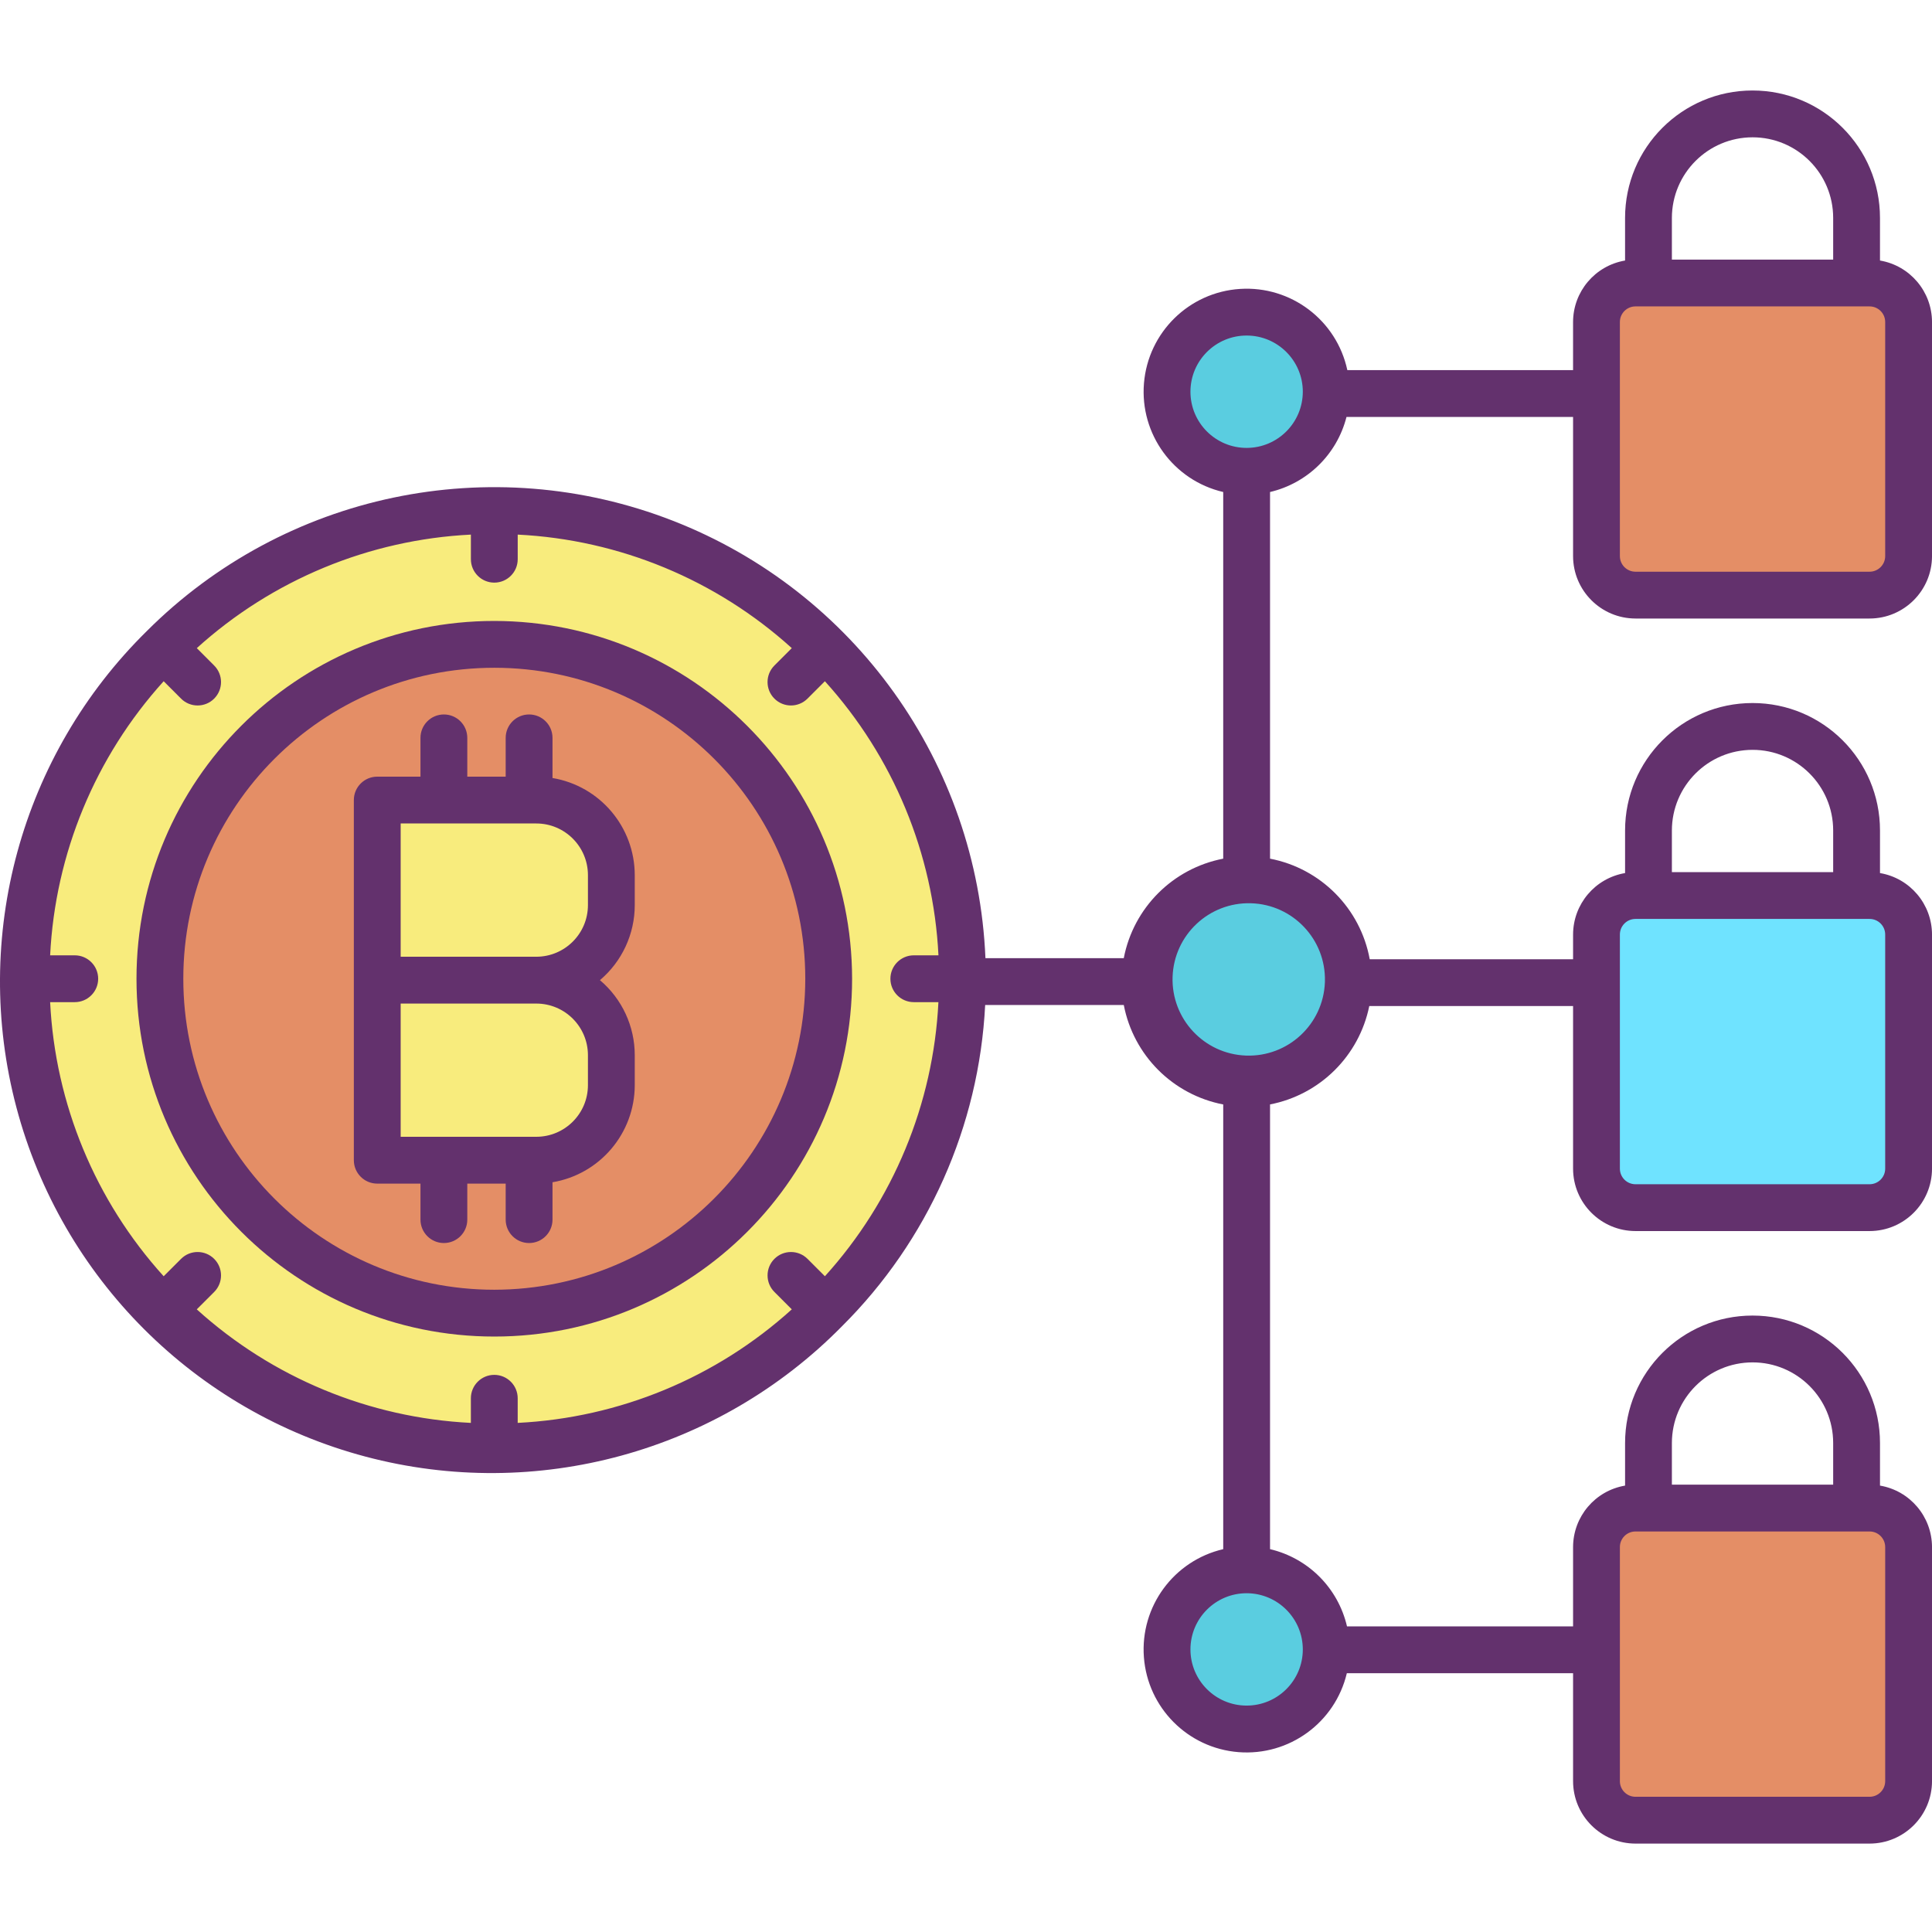 <svg height="495pt" viewBox="0 -23 495.194 495" width="495pt" xmlns="http://www.w3.org/2000/svg"><g fill="#5acde0"><path d="m339.926 399.668c0 11.266-9.137 20.398-20.402 20.398-11.266 0-20.398-9.133-20.398-20.398s9.133-20.402 20.398-20.402c11.266 0 20.402 9.137 20.402 20.402zm0 0"/><path d="m345.586 228.766c-.578 13.945-12.328 24.793-26.273 24.258-13.945-.539-24.824-12.258-24.328-26.203.5-13.945 12.188-24.859 26.137-24.402 13.949.461 24.895 12.121 24.473 26.07.004.094 0 .188-.008.277zm0 0"/><path d="m339.926 77.309c0 11.266-9.137 20.398-20.402 20.398-11.266 0-20.398-9.133-20.398-20.398 0-11.27 9.133-20.402 20.398-20.402 11.266 0 20.402 9.133 20.402 20.402zm0 0"/></g><path d="m489.195 373.438v60c0 5.523-4.477 10-10 10h-60c-5.523 0-10-4.477-10-10v-60c0-5.523 4.477-10 10-10h60c5.523 0 10 4.477 10 10zm0 0" fill="#e48e66"/><path d="m489.195 216.438v60c0 5.523-4.477 10-10 10h-60c-5.523 0-10-4.477-10-10v-60c0-5.523 4.477-10 10-10h60c5.523 0 10 4.477 10 10zm0 0" fill="#6fe3ff"/><path d="m489.195 59.438v60c0 5.523-4.477 10-10 10h-60c-5.523 0-10-4.477-10-10v-60c0-5.523 4.477-10 10-10h60c5.523 0 10 4.477 10 10zm0 0" fill="#e48e66"/><path d="m126.695 107.766c66.27.008 119.992 53.73 120 120 0 .242 0 .48-.012.723-.402 66.172-54.301 119.527-120.473 119.262-66.176-.27-119.641-54.059-119.508-120.234.137-66.172 53.816-119.746 119.992-119.75zm85.707 120c0-47.336-38.371-85.707-85.707-85.707-47.336 0-85.711 38.371-85.711 85.707s38.375 85.711 85.711 85.711c47.336.004 85.711-38.371 85.707-85.711zm0 0" fill="#f8ec7d"/><path d="m135.613 181.969h-38.918v92.309h40.77c10.621 0 19.23-8.609 19.23-19.23v-7.691c0-10.617-8.609-19.227-19.23-19.227 10.621-.004 19.23-8.613 19.23-19.23v-7.691c.004-10.625-8.609-19.238-19.23-19.238zm-8.918-39.91c47.336 0 85.707 38.371 85.707 85.707s-38.371 85.711-85.707 85.711c-47.336 0-85.711-38.375-85.711-85.711-.004-47.336 38.371-85.711 85.711-85.707zm0 0" fill="#e48e66"/><path d="m156.695 247.355v7.691c0 10.621-8.609 19.23-19.23 19.23h-40.77v-46.148h40.77c10.621 0 19.23 8.609 19.23 19.227zm0 0" fill="#f8ec7d"/><path d="m156.695 201.207v7.691c0 10.617-8.609 19.227-19.23 19.23h-40.77v-46.16h40.77c10.621 0 19.234 8.613 19.23 19.238zm0 0" fill="#f8ec7d"/><path d="m481.863 43.68v-10.914c0-18.043-14.625-32.668-32.668-32.668-18.043 0-32.672 14.625-32.672 32.668v10.914c-7.688 1.305-13.316 7.961-13.328 15.758v12.328h-57.859c-2.746-12.797-14.453-21.652-27.512-20.809-13.062.84-23.535 11.129-24.613 24.172-1.078 13.043 7.566 24.91 20.312 27.883v93.977c-12.91 2.488-23.008 12.586-25.488 25.5h-35.457c-2.09-49.957-33.527-93.953-80.113-112.113-46.59-18.164-99.508-7.059-134.863 28.301-32.242 31.742-44.992 78.344-33.395 122.078 11.598 43.738 45.758 77.898 89.496 89.5 43.738 11.598 90.336-1.148 122.082-33.395 22.059-21.934 35.148-51.305 36.723-82.371h35.527c2.48 12.91 12.578 23.012 25.488 25.5v113.98c-12.676 2.953-21.309 14.707-20.332 27.691.977 12.98 11.27 23.312 24.246 24.336 12.977 1.023 24.766-7.562 27.77-20.23h57.988v27.672c.008 8.832 7.168 15.988 16 16h60c8.832-.012 15.988-7.168 16-16v-60c-.016-7.797-5.645-14.453-13.332-15.758v-10.914c0-18.043-14.625-32.668-32.668-32.668-18.043 0-32.672 14.625-32.672 32.668v10.914c-7.688 1.305-13.316 7.961-13.328 15.758v20.328h-57.945c-2.273-9.812-9.918-17.488-19.727-19.797v-113.988c12.797-2.488 22.836-12.438 25.434-25.215h52.238v41.672c.008 8.832 7.168 15.988 16 16h60c8.832-.012 15.988-7.168 16-16v-60c-.016-7.797-5.645-14.453-13.332-15.758v-10.914c0-18.043-14.625-32.668-32.668-32.668-18.043 0-32.672 14.625-32.672 32.668v10.914c-7.688 1.305-13.316 7.961-13.328 15.758v6.328h-52.121c-2.387-13.035-12.535-23.273-25.551-25.777v-93.977c9.609-2.262 17.164-9.68 19.598-19.246h58.074v35.672c.008 8.832 7.168 15.988 16 16h60c8.832-.012 15.988-7.168 16-16v-60c-.016-7.797-5.645-14.453-13.332-15.758zm-270.43 260.34-4.457-4.457c-2.344-2.34-6.141-2.34-8.484 0-2.344 2.344-2.344 6.145 0 8.488l4.453 4.457c-19.355 17.52-44.18 27.801-70.254 29.098v-6.309c0-3.312-2.688-6-6-6s-6 2.688-6 6v6.312c-26.074-1.297-50.898-11.578-70.254-29.102l4.457-4.453c2.344-2.344 2.344-6.145 0-8.488s-6.145-2.344-8.488 0l-4.453 4.457c-17.527-19.355-27.809-44.18-29.102-70.258h6.312c3.312 0 6-2.684 6-6 0-3.312-2.688-6-6-6h-6.312c1.293-26.074 11.578-50.898 29.102-70.254l4.453 4.457c2.344 2.344 6.145 2.344 8.488 0s2.344-6.141 0-8.484l-4.449-4.457c19.355-17.52 44.176-27.801 70.25-29.098v6.309c0 3.316 2.688 6 6 6 3.316 0 6-2.684 6-6v-6.309c26.074 1.297 50.895 11.578 70.25 29.098l-4.457 4.457c-2.344 2.344-2.344 6.141 0 8.484s6.141 2.344 8.484 0l4.457-4.457c17.527 19.355 27.812 44.18 29.109 70.254h-6.316c-3.312 0-6 2.688-6 6 0 3.316 2.688 6 6 6h6.305c-1.297 26.074-11.574 50.898-29.094 70.254zm237.762 22.078c11.414-.004 20.672 9.254 20.668 20.668v10.672h-41.34v-10.672c.016-11.41 9.262-20.656 20.672-20.668zm-34 47.34c0-2.211 1.789-4 4-4h60c2.207 0 4 1.789 4 4v60c0 2.207-1.793 4-4 4h-60c-2.211 0-4-1.793-4-4zm34-204.34c11.414-.004 20.672 9.254 20.668 20.668v10.672h-41.34v-10.672c.016-11.41 9.262-20.656 20.672-20.668zm-34 47.34c0-2.211 1.789-4 4-4h60c2.207 0 4 1.789 4 4v60c0 2.207-1.793 4-4 4h-60c-2.211 0-4-1.793-4-4zm-81.27 183.23c0 7.953-6.449 14.398-14.402 14.398-7.953 0-14.398-6.445-14.398-14.398s6.445-14.402 14.398-14.402c7.949.012 14.391 6.453 14.402 14.402zm5.668-171.238c0 .094-.008.184-.008.277-.422 10.754-9.461 19.137-20.215 18.754-10.75-.387-19.168-9.395-18.824-20.148.348-10.754 9.324-19.203 20.078-18.895 10.758.309 19.238 9.254 18.969 20.012zm-20.07-136.723c-7.953 0-14.398-6.445-14.398-14.398s6.445-14.402 14.398-14.402c7.953 0 14.402 6.449 14.402 14.402-.012 7.949-6.453 14.391-14.402 14.398zm129.672-79.609c11.414-.004 20.672 9.254 20.668 20.668v10.672h-41.34v-10.672c.016-11.41 9.262-20.656 20.672-20.668zm34 107.34c0 2.207-1.793 4-4 4h-60c-2.211 0-4-1.793-4-4v-60c0-2.211 1.789-4 4-4h60c2.207 0 4 1.789 4 4zm0 0" fill="#63316d"/><path d="m126.695 136.059c-50.652 0-91.711 41.059-91.711 91.707 0 50.652 41.059 91.711 91.711 91.711 50.648 0 91.707-41.059 91.707-91.711-.055-50.625-41.082-91.652-91.707-91.707zm0 171.418c-44.023 0-79.711-35.688-79.711-79.711 0-44.02 35.688-79.707 79.711-79.707 44.023 0 79.707 35.688 79.707 79.707-.047 44.004-35.707 79.66-79.707 79.711zm0 0" fill="#63316d"/><path d="m141.613 176.316v-10.289c0-3.312-2.684-6-6-6-3.312 0-6 2.688-6 6v9.941h-9.84v-9.941c0-3.312-2.684-6-6-6-3.312 0-6 2.688-6 6v9.941h-11.078c-3.316 0-6 2.684-6 6v92.309c0 3.312 2.684 6 6 6h11.078v9.23c0 3.312 2.688 6 6 6 3.316 0 6-2.688 6-6v-9.23h9.84v9.23c0 3.312 2.688 6 6 6 3.316 0 6-2.688 6-6v-9.578c12.156-2.043 21.062-12.559 21.082-24.883v-7.691c0-7.41-3.266-14.445-8.926-19.227 5.66-4.785 8.926-11.82 8.926-19.23v-7.691c-.016-12.328-8.922-22.848-21.082-24.891zm9.082 71.039v7.691c-.008 7.305-5.93 13.223-13.23 13.23h-34.77v-34.148h34.77c7.301.008 13.223 5.926 13.23 13.227zm-48-25.227v-34.16h34.77c7.305.008 13.223 5.934 13.23 13.238v7.691c-.008 7.301-5.93 13.219-13.23 13.23zm0 0" fill="#63316d"/></svg>